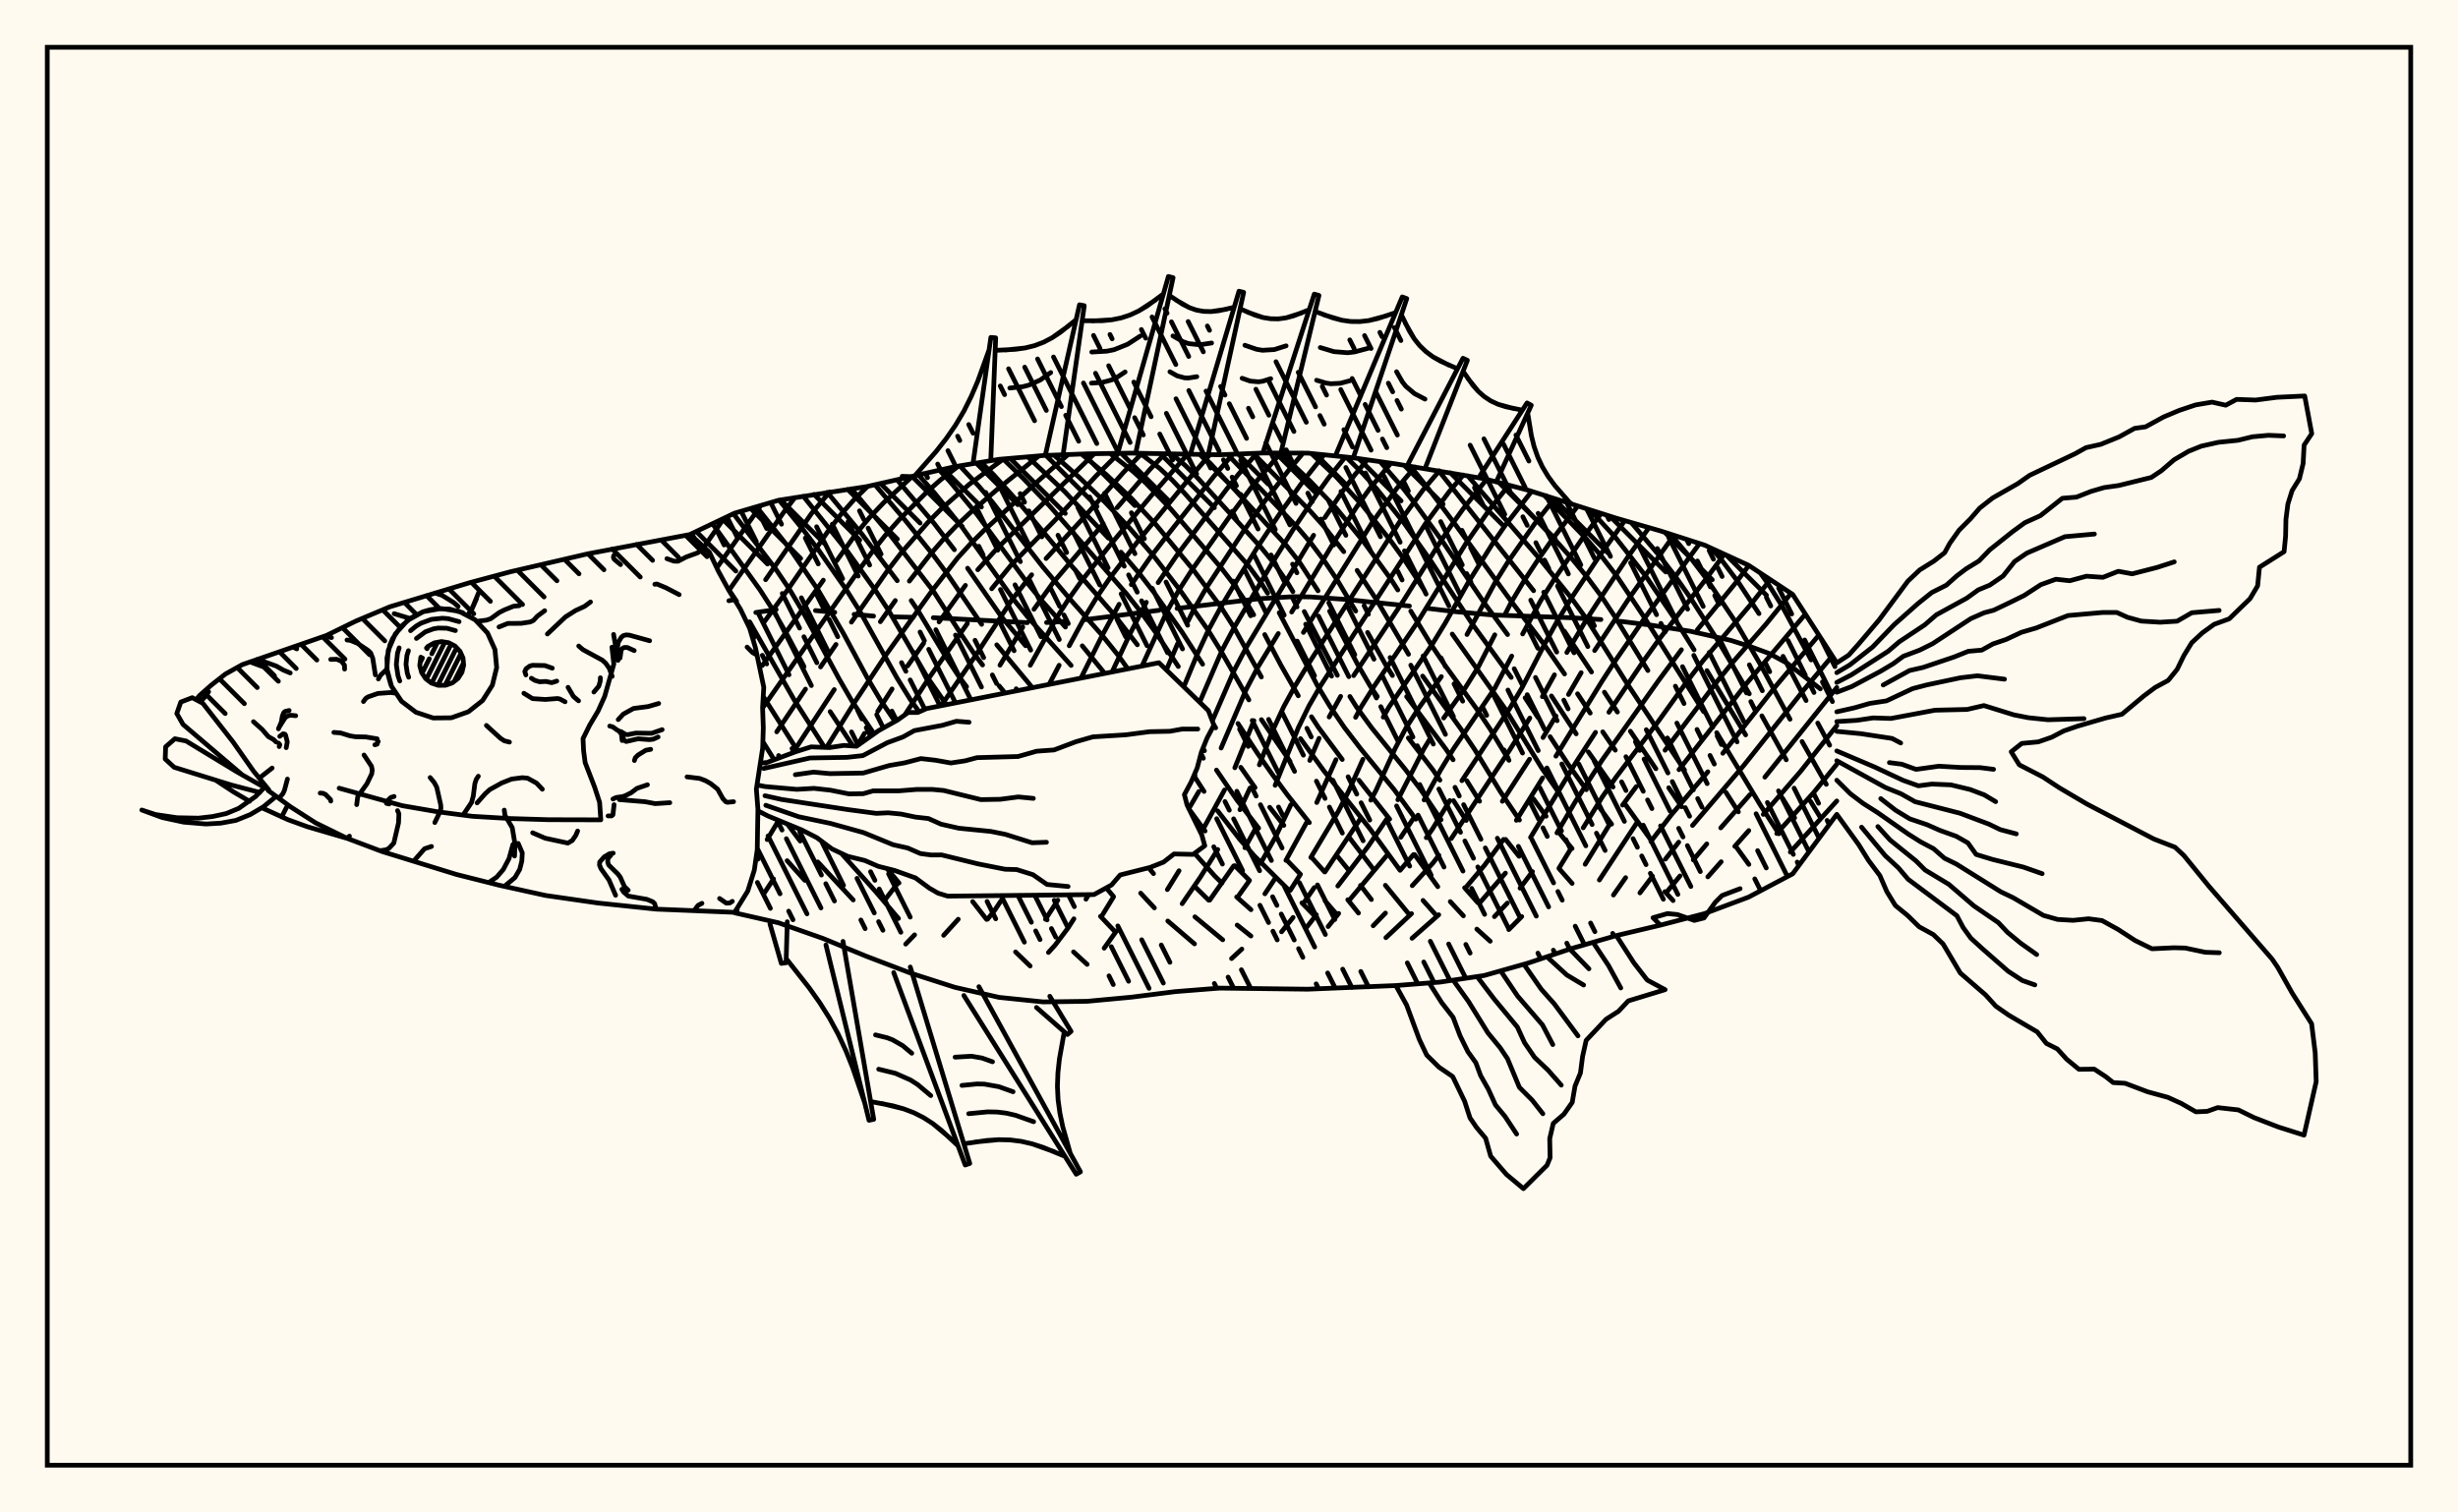 <svg xmlns="http://www.w3.org/2000/svg" width="520" height="320"><rect x="0" y="0" width="520" height="320" fill="floralwhite"/><rect x="10" y="10" width="500" height="300" stroke="black" stroke-width="1" fill="none"/><path stroke="black" stroke-width="1" fill="none" stroke-linecap="round" stroke-linejoin="round" d="
M 146.03 113.05 155.39 108.58 164.72 105.84 183.37 102.95 202.03 98.73 211.36 97.18 220.68 96.38 230.01 96.02 239.34 95.87 257.99 96.22 267.32 95.84 276.65 95.87 285.98 96.82 295.3 98.15 313.96 101.28 323.29 103.72 341.94 109.64 351.27 112.33 360.6 115.33 369.92 119.6 379.25 125.76 388.58 140.25 
M 388.58 172.3 379.25 184.88 369.92 189.81 360.6 193.3 351.27 195.74 341.94 197.95 332.61 200.64 323.29 203.76 313.96 206.4 304.63 207.79 295.3 208.52 276.65 209.29 257.99 209.06 248.67 209.8 239.34 210.98 230.01 211.85 220.68 211.98 211.36 211.02 202.03 208.9 192.7 205.91 183.37 202.36 174.05 198.53 164.72 195.25 155.41 193.13 
M 385.09 145.75 378.06 140.31 374.27 138.26 370.25 136.78 366.09 135.47 357.57 133.55 349.03 132.23 342.8 131.46 
M 338.68 131.08 332.37 130.7 315.66 130.11 307.84 129.41 302.05 128.72 
M 298.17 128.22 284.54 126.81 277.23 126.3 273.63 126.24 266.34 126.68 249.01 128.73 
M 245.22 129.12 229.55 131.11 
M 225.48 131.48 221.4 131.71 
M 217.35 131.74 197.44 130.69 
M 193.22 130.6 188.99 130.52 
M 184.81 130.35 180.69 129.98 
M 176.6 129.55 172.51 129.18 
M 164.2 128.97 159.89 129.59 
M 159.97 181.34 160.34 181.79 
M 166.52 182.1 170.26 186.26 
M 166.61 174.4 169.29 177.95 
M 172.99 182.36 180.5 190.41 
M 161.39 156.92 163.78 160.75 
M 177.99 180.55 185.32 188.72 190.08 194.33 
M 161.46 147.34 168.78 158.91 
M 187.66 183.77 190.19 186.82 
M 146.3 112.91 146.98 113.97 
M 153.77 124.14 155.83 127.22 
M 158.59 131.57 168.02 148.08 174.44 158.13 
M 150.73 110.8 160.79 124.82 163.59 129.17 166.24 133.79 170.1 141.04 
M 175.62 150.56 180.45 157.84 
M 205.77 190.75 208.71 194.52 
M 214.84 201.41 217.93 204.38 
M 155.17 108.69 164.15 120.46 167.05 124.74 169.75 129.25 177.46 143.54 180.2 148.27 184.9 155.25 
M 160.04 107.22 167.23 116.29 173.09 124.87 178.4 133.96 183.52 143.49 186.31 148.19 189.35 152.65 
M 227.11 201.4 229.99 204.04 
M 164.83 105.82 170.12 112.35 173.22 116.45 179.12 124.9 181.88 129.29 189.71 143.35 192.6 148.03 194.46 150.61 
M 169.94 104.98 179.25 116.62 185.18 124.88 188.01 129.21 196.11 143.19 200.22 149.09 
M 232.81 193.87 235.76 196.98 
M 175.01 104.16 182.26 112.9 189.81 122.86 
M 192.77 127.06 194.22 129.21 199.75 138.41 202.78 143.03 204.48 145.29 
M 234.03 187.86 235.57 189.68 
M 180.14 103.42 188.4 113.3 197.48 125.1 203.16 133.93 206.18 138.46 207.87 140.69 
M 211.37 145.11 212.63 146.64 
M 241.31 188.97 244.22 192.09 
M 247.05 194.86 252.7 199.7 
M 185.1 102.56 191.53 110.11 197.5 117.53 200.43 121.48 207.67 132.1 
M 210.87 136.43 218.41 145.5 
M 242.99 183.6 244.03 184.84 
M 252.79 193.98 258.67 198.84 
M 189.77 101.5 197.57 110.69 201.9 116.31 
M 204.7 120.22 211.84 130.46 216.96 136.62 
M 252.66 187.46 255.7 190.46 
M 261.73 195.72 264.64 198.04 
M 194.32 100.47 197.77 104.39 203.52 111.52 214.46 126.86 217.63 130.79 226.6 140.79 
M 252.71 180.54 256.96 185.31 258.52 186.85 
M 261.62 189.78 264.65 192.47 
M 198.73 99.47 200.94 101.86 206.68 108.82 217.35 123.35 220.34 127.04 225.4 132.67 
M 228.96 136.64 233.72 142.48 
M 251.49 171.12 254.94 175.83 
M 261.22 183.15 264.34 186.28 
M 203.05 98.56 207.03 102.82 209.92 106.21 220.56 119.88 226.39 126.79 233.12 134.37 236.59 138.7 238.6 141.52 
M 252.57 164.1 254.72 167.45 
M 257.6 171.56 262.24 177.54 265.36 181.08 272.75 188.41 
M 275.43 191.03 277.92 193.59 
M 207.57 97.81 210.25 100.49 216 106.87 226.59 119.6 235.64 129.98 240.61 136.42 
M 254.49 158.31 254.81 158.84 
M 257.35 162.93 261.64 169.22 266.27 175.22 
M 272.24 182 275.1 184.97 
M 280.31 190.58 282.64 193.28 
M 212.21 97.1 216.36 101.11 222.03 107.02 238.36 125.68 241.43 129.58 244.59 133.96 249.28 141.02 
M 256.78 153.32 257.18 154 
M 262.49 162.34 265.51 166.64 
M 268.61 170.8 271.61 174.63 
M 277.48 181.41 280.24 184.49 
M 285.13 190.37 287.39 193.18 
M 217.43 96.66 225.2 103.97 234.49 113.86 
M 237.14 116.82 241.24 121.61 244.06 125.26 250.08 133.76 254.42 140.53 
M 261.9 153.07 266.09 159.48 269.2 163.9 272.35 168.17 277 174.05 
M 282.83 181.03 285.43 184.24 
M 287.82 187.33 290.12 190.32 
M 222.98 96.29 228.29 100.97 233.73 106.2 238.96 111.72 244.18 117.78 249.69 124.94 255.56 133.31 258.24 137.65 264.2 148.08 
M 266.86 152.26 272.93 161.12 
M 285.56 177.35 290.73 184.14 
M 293.08 187.31 297.96 193.28 
M 228.79 96.07 234.04 100.42 239.42 105.51 244.63 111.1 252.59 120.75 258.36 128.52 261.03 132.72 266.85 143.24 
M 275.13 156.28 280.05 163.06 289.82 175.36 296.19 184.14 
M 301.05 190.51 303.7 193.51 
M 234.84 95.94 239.71 99.75 242.41 102.2 247.65 107.65 258.39 120.21 261.28 123.97 264 128 265.22 130.08 
M 267.56 134.26 270.94 140.67 274.66 147.21 
M 277.45 151.65 278.92 153.9 283.96 160.69 
M 287.48 165.06 293.99 173.31 
M 299.26 180.81 304.17 187.6 
M 306.81 190.76 309.59 193.77 
M 312.43 196.58 315.26 199.14 
M 241.21 95.92 245.34 99.1 248 101.59 250.55 104.3 264.1 119.68 266.9 123.48 268.17 125.51 
M 270.62 129.64 278.69 145.03 281.37 149.47 284.43 153.95 287.87 158.43 294.98 167.12 299.52 173.32 
M 309.84 187.83 312.63 190.98 
M 247.89 96.07 250.81 98.53 253.33 101.08 266.74 115.78 269.58 119.25 272.27 123.11 273.52 125.17 
M 275.93 129.4 282.92 142.88 
M 285.57 147.36 286.96 149.57 290.16 153.96 297.28 162.77 300.61 167.14 304.86 173.45 
M 254.02 96.16 256.05 98.04 272.13 115.4 274.91 118.95 278.83 125 
M 281.29 129.31 287.28 140.7 289.91 145.21 291.37 147.37 
M 297.94 156.14 303.11 162.85 304.62 165.06 
M 307.5 169.4 310.19 173.59 
M 259.71 96.15 274.63 111.76 277.46 115.07 280.23 118.76 282.94 122.79 286.81 129.29 
M 289.32 133.81 293.16 140.68 294.58 142.93 
M 297.58 147.38 305.89 158.51 307.41 160.75 
M 310.31 165.19 313.01 169.52 
M 318.52 177.6 321.36 181.17 
M 265.15 95.93 277.19 108.15 280.03 111.3 284.28 116.72 
M 287.1 120.68 291.27 127 297.98 138.43 
M 300.96 143.04 309.02 154.18 312.02 158.65 317.37 167.44 321.45 173.5 
M 329.8 183.74 332.59 186.91 
M 270.96 95.85 277.13 101.76 282.68 107.52 288.45 114.58 294.32 122.64 295.71 124.82 
M 298.45 129.29 302.68 136.27 305.83 140.95 312.32 149.89 315.26 154.28 319.23 160.87 
M 324.42 169.03 327.09 172.7 
M 329.81 176.15 332.57 179.53 
M 277.43 95.95 282.68 100.89 288.32 107.04 294.23 114.45 297.15 118.5 301.37 124.97 
M 307.23 134.15 318.39 149.92 326.16 162.5 330.02 168.07 
M 284.79 96.7 288.35 100.24 291.2 103.38 296.99 110.6 302.7 118.69 311.46 132.01 319.7 143.33 
M 322.65 147.63 325.36 151.8 
M 327.93 155.87 331.72 161.67 335.6 167.08 
M 338.25 170.68 340.94 174.37 
M 352.22 188.65 353.95 190.54 
M 291.97 97.67 296.91 103.4 299.72 107.03 305.36 114.82 313.99 127.55 318.93 134.26 
M 328.21 147.25 333.45 155.27 
M 336.02 159.08 341.25 166.51 
M 343.92 170.31 349.46 178 
M 298.4 98.64 302.46 103.75 308.02 111.17 319.85 127.42 326.51 136.15 330.99 142.6 
M 333.74 146.79 336.42 150.87 
M 339.07 154.84 341.72 158.72 
M 304.36 99.59 324.44 124.98 
M 330.93 133.52 336.69 142.18 
M 339.42 146.45 342.17 150.65 
M 344.91 154.71 350.31 162.65 
M 353.03 166.67 355.76 170.69 
M 310.51 100.67 325.94 118.5 332.51 126.63 335.62 130.92 343.93 144.18 356.37 162.95 
M 367.22 179.09 369.98 182.89 
M 317.74 102.27 329.1 114.34 332.45 118.08 335.74 122.08 338.88 126.3 341.77 130.69 348.62 141.87 
M 365.13 167.65 367.76 171.77 
M 326.68 104.8 335.58 113.99 338.88 117.79 342.03 121.88 347.9 130.69 360.42 150.58 
M 363.18 155.02 372.42 170.35 376.32 176.4 
M 336.41 107.89 341.87 113.85 348.22 121.96 354.23 130.84 358.39 137.49 
M 361.11 141.89 369.3 155.49 
M 377.1 168.88 379.66 173.03 
M 345.1 110.55 351.36 117.95 354.64 122.25 357.76 126.7 363.43 135.55 370.07 146.79 
M 372.73 151.46 377.89 160.76 
M 383.03 169.56 385.05 172.86 
M 353.39 113.01 357.86 118.31 361.19 122.69 367.14 131.55 372.35 140.47 378.69 152.18 
M 381.23 156.89 386.36 165.95 
M 362.17 116.05 364.42 118.76 367.74 123.17 372.12 129.83 
M 377.21 138.87 382.08 148.22 
M 384.55 152.98 387.07 157.67 
M 372.41 121.24 374.15 123.67 376.98 128.18 383.15 139.63 
M 385.54 144.28 387.66 148.44 
M 153.18 109.63 148.91 115.76 
M 160.96 106.95 151.64 120.15 
M 168.17 105.27 165.75 108.45 154.2 124.92 
M 175.53 104.08 171.7 108.61 161.97 122.65 
M 183.57 102.9 180.67 105.72 177.81 108.95 175.07 112.54 166.67 124.73 161.75 131.48 
M 193.05 100.76 186.95 106.35 184.01 109.43 181.17 112.84 177.02 118.62 
M 174.18 122.75 161.26 140.82 
M 202.78 98.6 198.92 101.57 196 104.18 190.2 109.99 187.32 113.23 184.48 116.8 181.65 120.71 161.33 149.79 
M 212.3 97.1 205.01 102.5 199.13 107.67 196.28 110.55 190.57 117.07 187.71 120.8 180.12 131.63 
M 176.86 136.35 173.59 141.11 
M 170.41 145.8 164.32 154.84 
M 219.78 96.46 211.12 103.41 205.15 108.58 202.24 111.33 199.44 114.26 196.67 117.46 192.38 122.95 
M 189.4 127.06 186.24 131.54 
M 176.49 145.9 167.72 159.28 
M 225.96 96.18 220.18 101.26 208.15 112.24 205.27 115.1 202.53 118.12 197.11 125.08 187.41 138.59 181 148.27 174.85 158.14 
M 164.72 173.6 162.29 177.63 
M 231.5 96 211.03 115.94 206.85 120.54 
M 204.24 123.85 198.66 131.58 
M 195.39 136.1 192 140.9 
M 188.72 145.76 185.69 150.51 
M 182.88 155.17 181.32 157.82 
M 163.65 185.96 161.7 188.93 
M 236.64 95.92 231.92 100.65 223.2 110.06 213.84 119.63 209.8 124.57 
M 204.65 131.92 196.72 143.17 191.41 151.26 
M 241.58 95.92 237.61 100.01 229.1 109.71 221.3 118.17 
M 218.25 121.6 214.11 126.84 206.54 138.47 199.11 149.31 
M 246.42 96.03 243.26 99.33 236.33 107.41 
M 233.41 110.82 222.76 123.31 218.74 128.91 
M 216.37 132.69 211.55 140.74 
M 251.21 96.12 243.42 105.04 234.76 115.43 228.81 122.9 226.02 126.82 223.5 130.76 217.96 140.75 
M 189.99 186.8 187.03 190.61 
M 255.95 96.19 251.59 101.24 240.55 114.75 234.82 122.27 232.07 126.3 229.54 130.45 226.2 136.63 
M 224.07 140.75 221.93 144.81 
M 260.82 96.1 256.79 100.79 246.2 114.21 243.41 117.84 239.33 123.69 
M 236.76 127.85 233.22 134.36 228.67 143.48 
M 193.49 197.79 191.6 199.75 
M 265.9 95.9 261.95 100.4 259.47 103.54 249.03 117.39 245.01 123.27 
M 242.51 127.43 239.05 134.12 235.26 142.18 
M 202.72 194.49 199.63 197.89 
M 270.89 95.85 264.7 103.16 259.85 109.69 252.01 120.8 249.34 124.97 246.88 129.35 241.59 140.93 
M 211.76 190.59 210.39 192.65 208.91 194.49 
M 275.66 95.87 272.66 99.45 267.6 105.99 262.87 112.68 255.12 124.52 252.52 129.02 251.35 131.39 
M 249.12 136.21 246.76 141.74 
M 280.1 96.23 275.52 102.01 270.62 108.86 265.98 115.84 260.93 124 258.23 128.53 255.65 133.3 253.35 138.27 250.44 145.3 
M 223.79 190.45 221.18 194.5 
M 284.61 96.68 281.04 101.13 278.47 104.71 273.68 111.85 269.04 119.29 261.12 132.71 258.52 137.61 253.79 148.57 
M 230.31 189.29 229.74 190.25 
M 227.19 194.4 225.9 196.41 223.21 199.97 221.8 201.52 
M 289.26 97.29 286.67 100.39 284.02 103.95 280.28 109.51 
M 277.9 113.25 263.7 136.9 261.1 141.83 256.47 152.51 
M 235.58 189.74 233.04 193.88 
M 294.25 98 289.72 103.45 287.09 107.13 282.11 114.83 273.26 129.49 
M 270.43 134.04 266.15 141.08 263.61 145.93 258.33 158.27 
M 253.61 167.48 251.49 171.11 
M 236.21 196.94 233.59 200.61 
M 299.35 98.79 295.48 103.35 290.23 110.65 275.74 133.81 
M 265.27 152.48 261.23 162.44 
M 259.05 167.14 254.27 175.89 
M 249.43 184.23 246.96 188.22 
M 304.5 99.62 301.06 103.64 295.99 110.58 276.76 140.53 274.05 145.01 271.58 149.52 269.37 154.29 266.42 161.82 
M 264.45 166.72 262.31 171.32 
M 257.62 179.73 253.93 185.6 250.09 191.2 
M 309.56 100.5 306.56 104.06 301.56 110.8 279.4 145.04 276.89 149.4 274.67 153.96 269.76 166.16 
M 265.63 175.28 263.36 179.36 
M 260.99 183.2 255.92 190.45 
M 314.49 101.42 309.55 107.64 307.05 111.12 304.6 114.79 296.97 126.99 286.37 142.94 
M 283.62 147.33 281.19 151.7 
M 279.06 156.21 277.08 160.89 
M 273.08 170.28 269.95 176.87 266.67 182.69 
M 264.33 186.3 261.84 189.78 
M 319.2 102.65 315.21 107.68 310.1 115.01 299.91 131.58 290.7 145.2 287.95 149.57 286.78 151.77 
M 282.63 160.73 278.57 169.79 
M 276.37 174.11 272.04 182.03 
M 269.89 185.66 267.59 189.11 
M 324.02 103.96 318.43 111.16 315.77 115.01 310.66 123.15 305.75 131.82 303.02 136.29 293.88 149.53 292.63 151.73 
M 288.33 160.65 285.35 167.32 283.15 171.63 277.31 181.42 
M 275.12 184.97 272.96 188.38 
M 262.72 200.8 260.54 202.81 
M 328.88 105.49 324.64 110.85 319.03 118.87 316.35 123.15 310.35 134.25 
M 304.92 143.15 300.29 149.6 297.49 153.92 295.16 158.34 291.12 167.17 290 169.29 
M 287.66 173.44 280.29 184.49 
M 278.04 187.79 275.84 190.98 
M 273.56 194.11 271.12 197.15 
M 333.79 107.05 328.2 114.39 325.3 118.54 322.41 122.91 319.71 127.43 318.53 129.72 
M 316.23 134.31 312.74 141.12 309.99 145.52 305.42 151.91 
M 302.58 156.22 301.25 158.4 295.72 169.21 
M 293.36 173.31 289.44 179.07 283.02 187.46 
M 278.49 193.54 276.23 196.45 
M 338.75 108.63 334.69 114.03 328.84 122.5 325.94 127.08 322.12 134.13 
M 319.81 138.81 316.23 145.6 307.42 158.55 304.78 162.89 301.28 169.25 
M 298.91 173.31 296.34 177.15 
M 293.58 180.76 285.54 190.35 
M 283.2 193.26 280.97 196.04 
M 343.72 110.16 338.25 117.81 332.37 126.64 329.48 131.34 326.84 136.13 322 145.49 319.37 149.91 309.27 165.17 
M 306.71 169.38 303.04 175.4 301.74 177.24 
M 299.04 180.8 296.19 184.14 
M 348.86 111.63 344.44 117.75 338.74 126.3 335.73 130.92 331.47 138.05 
M 328.85 142.78 326.3 147.4 
M 323.64 151.92 319.38 158.68 307.03 177.41 
M 304.41 180.96 303.07 182.68 298.77 187.39 
M 293.1 193.18 290.5 195.87 
M 354.12 113.24 344.88 126.22 337.35 137.64 
M 334.5 142.32 331.82 146.94 
M 329.17 151.49 326.43 156.05 
M 323.59 160.63 317.83 169.54 
M 298.61 193.3 293.19 198.39 
M 359.55 114.99 348 130.69 341.76 139.74 338.81 144.29 329.16 159.99 
M 326.35 164.59 320.79 173.56 
M 318.08 177.6 314.08 183.04 310.04 187.83 
M 304.37 193.54 298.72 198.52 
M 364.79 117.25 360.79 122.66 351.04 135.19 347.82 139.67 340.37 150.69 
M 337.54 154.95 333.32 161.43 323.79 177.18 
M 318.48 184.73 313.07 190.99 
M 369.97 119.63 367.34 123.14 359.09 133.23 
M 355.71 137.47 350.82 144.06 338.95 160.8 333.36 169.46 329.38 176.22 
M 324.2 184.41 321.57 187.91 
M 318.89 191.06 316.15 193.94 
M 374.51 122.63 370.62 127.59 360.34 139.71 357.03 144 350.81 152.64 341.8 164.54 338.97 168.62 334.93 175.15 
M 332.35 179.53 329.8 183.7 
M 321.93 193.92 319.19 196.68 
M 378.9 125.53 373.59 132.07 366.67 140 363.3 144.13 352.25 158.73 
M 346.16 166.43 343.26 170.34 
M 340.52 174.42 335.35 182.86 
M 381.94 129.93 369.55 144.54 355.2 162.85 
M 346.22 174.18 338.35 186.19 
M 384.79 134.37 375.67 145.18 364.47 159.38 
M 361.3 163.29 353.54 172.44 349.25 178.03 
M 343.91 185.69 341.33 189.37 
M 387.63 138.78 381.63 145.94 368.94 161.9 358.06 174.65 
M 355.14 178.18 352.33 181.77 
M 349.6 185.38 346.93 188.92 
M 388.58 145.46 373.36 164.43 
M 370.2 168.14 364.03 175.16 
M 361.08 178.55 358.22 181.94 
M 355.42 185.32 352.67 188.65 
M 388.58 153.53 380.88 163.25 373.03 172.31 
M 369.96 175.73 367 179.07 
M 364.12 182.33 361.3 185.52 
M 388.58 161.69 383.69 167.68 375.88 176.35 
M 388.58 169.47 378.75 180.28 
M 190.86 100.78 192.7 100.84 
M 205.91 97.61 209.62 71.39 210.64 71.48 209.6 97.47 
M 221.22 95.96 228.37 64.49 229.38 64.68 224.9 96.22 
M 236.59 95.44 247.18 58.5 248.17 58.75 240.26 95.9 
M 251.95 95.7 262.11 61.61 263.1 61.86 255.61 96.18 
M 267.31 95.34 278.04 62.23 279.03 62.51 270.97 95.85 
M 282.69 96.01 296.65 62.82 297.61 63.18 286.29 96.87 
M 297.94 98.07 309.5 75.8 310.43 76.23 301.47 99.13 
M 313.12 100.6 323.05 85.25 323.95 85.74 316.54 101.96 
M 331.05 105.7 332.62 106.68 
M 193.53 100.65 198.01 95.56 200.17 92.81 202.15 89.95 203.92 86.97 205.47 83.86 206.85 80.65 209.25 74.01 
M 210.54 74.13 214.81 73.91 216.87 73.62 218.86 73.13 220.76 72.41 222.58 71.46 224.32 70.31 227.66 67.64 
M 228.93 67.87 233.16 67.86 235.21 67.66 237.2 67.26 239.11 66.63 240.94 65.77 242.71 64.71 246.12 62.19 
M 247.37 62.51 250.18 64.36 251.62 65.09 253.11 65.61 254.63 65.88 256.2 65.92 257.81 65.75 261.09 65.02 
M 262.34 65.34 265.57 66.7 267.19 67.18 268.81 67.44 270.44 67.47 272.07 67.25 273.7 66.81 276.97 65.54 
M 278.21 65.89 281.98 67.26 283.87 67.75 285.76 68.02 287.65 68.04 289.55 67.83 291.45 67.4 295.26 66.14 
M 296.46 66.59 298.19 70.08 299.19 71.68 300.35 73.13 301.67 74.4 303.15 75.5 304.79 76.44 308.35 78.03 
M 309.52 78.56 311.58 81.49 312.73 82.79 313.99 83.9 315.38 84.82 316.91 85.53 318.55 86.06 322.06 86.78 
M 323.19 87.4 323.97 92.17 324.54 94.47 325.31 96.67 326.3 98.78 327.5 100.78 328.9 102.69 332.07 106.33 
M 212.69 74.06 216.87 73.62 218.86 73.13 220.76 72.41 222.58 71.46 226 69.01 
M 213.63 82.1 216.35 81.82 217.64 81.49 220.06 80.41 222.29 78.82 
M 231.06 67.91 235.21 67.66 237.2 67.26 239.11 66.63 240.94 65.77 244.43 63.49 
M 230.97 74.48 234.16 74.3 235.68 73.99 238.55 72.84 241.23 71.1 
M 230.89 81.06 233.11 80.93 235.19 80.38 236.17 79.92 238.02 78.7 
M 248.77 63.47 251.62 65.09 253.11 65.61 254.63 65.88 256.2 65.92 259.44 65.43 
M 248.14 71.07 250.32 72.31 251.46 72.7 253.83 72.95 256.32 72.57 
M 247.5 78.66 249.02 79.52 250.63 79.95 251.46 79.97 253.19 79.7 
M 263.96 66.06 267.19 67.18 268.81 67.44 270.44 67.47 272.07 67.25 275.33 66.22 
M 263.36 73.05 265.84 73.9 267.08 74.11 269.58 73.96 272.08 73.17 
M 262.77 80.03 264.49 80.63 266.22 80.78 267.09 80.67 268.83 80.12 
M 280.09 66.62 283.87 67.75 285.76 68.02 287.65 68.04 289.55 67.83 293.35 66.81 
M 279.31 73.53 282.2 74.4 285.11 74.63 286.56 74.46 289.48 73.68 
M 278.53 80.45 280.54 81.05 281.55 81.19 283.57 81.09 285.6 80.55 
M 297.3 68.37 299.19 71.68 300.35 73.13 301.67 74.4 303.15 75.5 306.54 77.27 
M 295.45 78.65 296.68 80.81 297.43 81.75 299.26 83.29 301.46 84.44 
M 310.53 80.06 312.73 82.79 313.99 83.9 315.38 84.82 316.91 85.53 320.28 86.46 
M 160.89 161.34 161.95 161.44 168.28 159.07 171.58 158.02 175.48 158.17 178.53 157.71 181.21 157.89 185.9 154.57 189.9 152.34 192.13 150.74 194.14 150.75 196.03 149.92 245.18 140.22 255.63 150.34 256.81 153.42 255.36 156.16 254.15 159.15 253.28 162.46 252.02 165.4 250.56 168.12 251.12 170.3 254.25 176.68 254.88 178.94 252.41 180.77 248.37 180.68 246.14 182.41 243.3 183.53 236.98 185.12 235.15 187.24 231.44 189.27 200.48 189.6 198.45 188.97 196.61 187.91 193.66 185.74 189.23 184.16 185.79 183.29 182.95 182.06 179.3 181.17 176 179.61 172.82 177.24 169.62 175.6 162.47 172.64 160.33 171.54 
M 161.57 162.59 171.36 160.37 179.16 160.24 182.54 159.87 187.71 157.14 191.04 155.92 193.43 154.58 199.36 153.46 202.33 152.6 205.01 152.81 
M 168.26 163.91 172.13 163.36 175.59 163.68 182.62 163.56 188.14 161.96 191.38 161.4 194.82 160.5 197.91 160.85 201.16 161.43 204.19 160.97 206.7 160.3 215.36 160.06 219.3 158.94 222.99 158.67 227.62 156.93 231.21 155.9 238.19 155.47 243.19 154.81 247.52 154.72 250.04 154.26 253.4 154.25 
M 160.15 166.08 161.89 166.42 168.56 167.01 172.2 166.8 175.65 167.18 179.6 167.97 182.62 167.93 184.71 167.33 190.1 167.33 193.87 167.03 197.22 167.02 199.65 167.25 207.51 169.18 211.63 169.11 215.43 168.61 218.61 168.92 
M 161.83 168.36 165.38 169.15 179.3 171.28 185.39 172.09 187.89 171.97 190.66 172.24 193.69 172.88 196.41 173.18 199.06 174.37 202.83 175.23 209.62 175.91 212.7 176.53 218.34 178.31 221.38 178.2 
M 162.01 170.38 168.99 172.81 175.64 174.2 182.66 176.15 188.93 178.72 192.03 179.42 194.73 180.6 197.04 180.9 199.19 180.88 206.96 182.79 212.62 183.91 215.08 183.98 218.52 185.06 221.5 187.13 225.96 187.56 
M 222.09 210.79 226.59 218.22 225.81 218.88 219.27 213.16 
M 207.09 208.76 228.57 247.93 227.68 248.44 203.91 210.62 
M 192.57 204.6 205.16 246.16 204.19 246.49 189.07 205.78 
M 178.34 199.18 184.84 236.82 183.84 237.03 174.73 199.93 
M 166.55 195.02 166.3 203.7 165.29 203.83 162.89 195.48 
M 225.15 218.31 224.12 224.08 223.81 226.96 223.7 229.83 223.84 232.68 224.23 235.53 224.82 238.36 226.42 244.01 
M 225.31 244.66 220.71 242.77 218.39 242.02 216.04 241.48 213.66 241.18 211.26 241.13 208.82 241.29 203.9 242 
M 202.68 242.42 199.17 239.16 197.32 237.71 195.37 236.46 193.32 235.42 191.15 234.6 188.89 233.96 184.19 233.06 
M 182.93 233.32 180.39 225.92 178.95 222.31 177.32 218.81 175.48 215.42 173.42 212.15 171.17 208.98 166.33 202.83 
M 223.01 243.67 218.39 242.02 216.04 241.48 213.66 241.18 211.26 241.13 206.37 241.61 
M 218.67 237.33 214.85 235.97 212.91 235.52 210.95 235.28 208.96 235.24 204.93 235.63 
M 214.32 230.99 211.31 229.92 208.24 229.37 206.67 229.34 203.5 229.65 
M 209.97 224.65 207.77 223.86 205.52 223.47 202.06 223.67 
M 200.94 240.75 197.32 237.71 195.37 236.46 193.32 235.42 191.15 234.6 186.56 233.47 
M 196.91 231.8 194.14 229.47 192.64 228.51 189.41 227.08 185.89 226.22 
M 192.89 222.84 190.95 221.22 188.82 220 187.67 219.56 185.22 218.96 
M 341.94 197.95 345.63 203.68 348.48 207.36 352.26 209.39 344.48 211.76 342.38 213.98 339.76 215.66 335.56 220.12 334.8 223.52 334.35 227.01 333.2 229.81 332.61 233.24 330.86 235.73 328.6 237.68 327.85 240.9 327.93 244.95 327.28 246.54 322.29 251.49 318.71 248.5 315.36 244.62 314.29 240.83 312.35 238.52 310.98 236.51 309.85 233.01 307.33 227.78 304.41 225.78 301.83 223.23 300.27 219.94 297.58 212.66 295.3 208.52 
M 337.02 199.37 340.29 204.29 342.88 209.03 
M 332.11 200.81 336.15 204.98 
M 327.26 202.43 331.46 206.28 335.02 208.41 
M 322.39 204.02 326.04 209.27 328.83 212.41 333.83 219.17 
M 317.47 205.41 321.04 210.72 326.33 216.86 328.5 221.01 
M 312.49 206.62 316.04 211.3 321.01 217.31 322.52 220.61 324.63 223.69 327.52 226.45 330.29 229.59 
M 307.43 207.37 310.68 211.91 314.77 218.52 317.37 221.69 318.92 224 321.43 230.05 324.13 232.75 326.4 235.64 
M 302.35 207.97 305 212.14 307.41 215.24 308.89 219.16 310.55 222.53 312.22 224.85 313.23 227.56 314.88 230.49 316.38 233.79 318.37 236.18 320.85 239.94 
M 388.58 140.25 391.11 138.6 393.16 136.31 397.5 131.2 403.62 122.95 406.12 120.59 409.13 118.71 411.4 116.94 412.49 114.94 414.45 112.18 416.86 109.76 418.83 107.49 421.57 105.35 426.85 102.34 429.39 100.56 439 96 441.31 94.71 444.43 94.01 448.3 92.44 451.59 90.63 453.9 90.31 457.72 88.22 461.03 86.83 464.49 85.67 467.97 85.08 470.86 85.73 473.17 84.5 477.19 84.64 481.68 84.06 487.57 83.78 489.06 91.75 487.44 94.18 487.24 98.04 486.45 101.3 484.9 103.8 484.01 106.65 483.6 109.87 483.53 113.41 483.21 116.72 478 120.01 477.61 123.95 476.01 126.66 471.6 130.93 468.42 132.09 465.9 133.91 463.66 136 462.01 138.7 460.59 141.61 458.69 143.96 455.94 145.45 453.52 147.26 448.9 151.12 445.45 151.91 439.45 153.66 436.59 154.65 434.07 155.97 431.22 156.96 427.71 157.29 425.48 159.06 427.19 161.82 432.15 164.37 435.68 166.69 441.54 170.14 455.65 177.51 460.13 179.25 461.99 180.98 467.29 187.49 480.69 202.94 481.87 204.68 484.92 210.11 489.03 216.6 489.79 222.74 490 228.84 487.43 240.17 482 238.45 476.86 236.46 473.54 234.83 469.17 234.34 466.95 235.13 464.55 235.24 461.48 233.47 458.62 232.17 454.34 231 449.59 229.2 447.06 229.05 445.46 227.78 443.04 226.2 439.81 226.24 437.22 224.11 435.24 221.93 432.93 220.77 430.98 218.32 424.99 214.81 422.23 212.89 420.06 210.5 414.71 205.87 411.06 199.71 409 197.73 406 196.08 403.57 193.7 400.97 191.58 399.17 188.65 397.69 185.24 395.32 182.09 393.21 178.7 388.58 172.3 
M 388.58 142.32 391.36 140.66 396.14 136.91 400.71 132.17 405.79 127.67 408.67 125.37 411.76 123.81 413.96 121.85 415.94 120.35 418.67 118.68 420.94 116.33 425.75 112.5 428.35 110.6 431.64 109.11 436.31 105.42 439.28 105.18 442.36 103.97 445.12 103.16 448.22 102.72 455.11 101.02 457.25 99.59 459.95 97.27 463 95.48 465.71 94.39 469.33 93.58 473.44 93.16 476.51 92.41 479.89 92.1 483.11 92.23 
M 388.58 144.39 391.65 142.79 399.45 137.79 401.8 135.78 407.2 132.2 409.63 130.09 416.09 126.55 418.52 124.8 420.94 123.8 423.77 121.86 426.19 118.81 428.78 117.03 436.85 113.55 443.08 112.99 
M 388.58 146.46 391.77 145.25 397.85 142.02 400.53 140.42 402.66 138.85 406.14 137.54 408.84 136.2 416.93 130.89 419.77 129.64 421.77 129.11 425.4 127.38 428.22 125.99 431.75 123.7 434.93 122.55 437.87 122.87 441.4 121.91 444.88 122.15 448.14 120.87 451.07 121.41 456.36 120.05 459.97 118.88 
M 398.4 144.93 403.97 141.87 406.85 141.21 413.43 138.99 416.39 137.8 419.26 137.55 421.61 136.24 424.41 135.29 427.64 133.78 430.73 132.88 437.51 130.23 444.78 129.59 447.81 129.58 450.09 130.61 453 131.41 456.98 131.65 460.58 131.43 463.69 129.64 469.47 129.15 
M 388.58 150.6 392.3 149.76 395.58 148.82 399.09 148.29 404.61 145.7 407.58 144.92 414.75 143.4 418.33 142.98 424.06 143.7 
M 388.58 152.67 392.78 152.41 396.28 151.89 400.03 152.01 409.36 150.26 416.16 150.1 419.7 149.28 426.02 151.24 429.09 151.85 433.26 152.28 440.88 152.05 
M 388.58 154.74 393.67 155.23 400.28 156.24 402.1 157.2 
M 399.71 161.35 402.33 161.69 405.35 162.78 410.18 162.11 414.82 162.38 418.89 162.41 421.74 162.77 
M 388.58 158.88 396.62 162.3 402.6 165.1 405.84 166.26 408.7 165.89 412.72 166.06 416.79 167.04 419.77 168.17 422.19 169.61 
M 388.58 160.95 398.87 166.62 402.2 167.96 405.13 169.62 414.64 172.06 420.77 174.37 423.17 175.53 426.56 176.43 
M 397.88 168.97 401 171.41 404.02 173.25 407.66 174.48 410.39 175.69 413.84 176.93 416.31 178.33 418.06 180.78 421.5 181.83 428.07 183.46 432.03 184.85 
M 388.58 165.08 391.43 167.92 394.15 169.98 397.24 171.94 403.69 176.46 406.32 178.12 409.05 179.56 411.36 181.58 413.87 182.81 423.29 188.69 425.85 189.91 432.3 193.68 435.29 194.53 438.59 194.72 441.84 194.39 444.7 194.77 448.13 196.67 451.71 199 455.26 200.74 459.9 200.52 462.29 200.58 466.54 201.48 469.5 201.58 
M 397.27 174.88 399.86 177.73 405.36 182.17 407.26 184.07 412.29 187.11 417.58 191.66 422.76 195.2 424.71 197.27 427.5 199.57 430.87 201.96 
M 393.82 175.01 398.81 181.02 401.63 183.63 403.67 186.03 413.99 193.75 415.32 196.26 416.93 198.48 419.41 200.75 424.82 205.48 427.83 207.45 430.48 208.38 
M 368.13 188.02 364.31 189.47 362.87 190.91 360.49 194.22 358.44 194.74 354.87 193.5 352.78 193.29 349.7 194.17 351.27 195.74 
M 41.49 148.04 42.23 147.14 44.72 144.94 47.69 142.61 51.26 140.62 69.06 134.45 75.3 131.4 82.51 128.37 99.37 123.28 107.96 120.98 124.33 117.18 146.03 113.08 150.07 116.83 151.99 120.88 154.19 124.9 156.64 128.89 158.59 132.93 159.82 137.06 161.58 145.4 161.33 149.71 161.48 153.96 161.35 158.25 160.01 166.95 160.34 171.19 160.2 179.75 159.58 184.09 158.19 188.53 155.41 193.03 138.78 192.35 126.52 191.06 115.42 189.46 105.67 187.31 96.58 185.02 80.82 180.16 73.48 177.39 66.82 174.13 61.48 170.71 56.73 167.25 
M 129.46 136.93 129.86 140.48 127.93 147.32 126.53 150.43 124.75 153.42 123.34 156.28 123.46 158.84 123.79 161.35 125.79 166.52 126.85 169.77 127.1 173.46 116.03 173.43 107.84 173.18 99.93 172.71 92.5 171.74 85.12 170.47 71.75 166.76 
M 51.34 164.02 38.72 153.27 37.4 150.96 38.25 148.54 40.67 147.61 42.91 148.8 49.3 156.98 53.62 163.13 56.86 167.1 
M 54.98 167.67 48.95 166.09 36.85 162.34 34.95 160.59 35.04 158.01 37 156.3 39.37 156.78 50.11 163.3 55.95 166.6 
M 56.48 166.87 56.7 166.99 
M 82.82 145.19 81.84 141.48 82.12 137.65 83.63 134.12 86.2 131.28 89.55 129.42 93.33 128.75 97.12 129.34 100.51 131.13 103.14 133.93 104.71 137.43 105.07 141.25 104.16 144.97 102.1 148.21 99.09 150.59 95.48 151.87 91.64 151.91 88 150.7 84.95 148.38 82.82 145.19 
M 82.68 144.86 81.91 142.08 81.86 139.2 82.51 136.39 83.09 135.07 84.71 132.69 86.87 130.78 89.43 129.46 90.82 129.05 92.24 128.81 95.12 128.87 97.9 129.63 
M 84.57 144.08 84.19 142.95 83.84 140.6 84.09 138.23 84.44 137.07 
M 86.85 133.44 88.03 132.47 89.05 131.86 91.28 131.04 93.64 130.8 94.83 130.9 97.12 131.53 
M 86.46 143.29 86.16 142.41 85.89 140.56 86.08 138.7 86.41 137.67 
M 88.1 135.08 89.99 133.68 91.74 133.04 92.67 132.88 94.53 132.92 96.34 133.42 
M 89.2 142.31 88.8 140.83 89.03 139.04 
M 90.22 137.11 90.55 136.75 91.89 136.01 93.4 135.74 94.91 135.98 96.27 136.69 97.32 137.81 97.95 139.21 98.09 140.74 97.73 142.23 96.91 143.52 95.7 144.48 94.26 144.99 92.72 145 91.27 144.52 90.05 143.59 89.2 142.31 
M 90.62 136.71 90.35 137.25 
M 89.37 139.22 88.85 140.26 
M 92.57 135.89 91.35 138.32 
M 90.82 139.38 89.29 142.45 
M 94.12 135.85 92.35 139.39 
M 92.29 139.52 90.2 143.7 
M 95.45 136.26 91.32 144.54 
M 96.6 137.04 92.63 144.97 
M 97.52 138.26 94.16 144.99 
M 98.05 140.28 96.11 144.15 
M 43.07 146.4 47.64 150.97 
M 46.42 143.61 51.7 148.88 
M 50.18 141.23 54.42 145.47 
M 54.54 139.45 58.07 142.98 
M 59.14 137.91 62.67 141.44 
M 63.74 136.36 67.03 139.65 
M 68.26 134.74 72.98 139.45 
M 72.45 132.79 78.18 138.52 
M 76.64 130.83 81.4 135.59 
M 80.96 129.02 84.35 132.41 
M 85.53 127.44 88.24 130.15 
M 90.23 126 93.03 128.8 
M 94.96 124.59 100.23 129.86 
M 99.7 123.19 103.75 127.23 
M 104.55 121.89 110.55 127.9 
M 109.44 120.64 115.1 126.3 
M 114.43 119.5 117.82 122.88 
M 119.42 118.33 122.49 121.41 
M 124.39 117.17 127.77 120.55 
M 129.5 116.14 135.45 122.09 
M 134.67 115.17 138.06 118.56 
M 139.87 114.23 143.53 117.89 
M 145.05 113.26 149.57 117.78 
M 120.17 145.42 121.31 147.36 122.4 148.28 
M 139.35 148.84 137.11 149.49 134.03 149.89 131.86 151.09 130.79 152.25 
M 140.08 154.38 137.85 155.15 134.51 155.1 132.8 155.44 132.35 155.38 131.33 154.77 
M 141.7 169.83 138.6 170.03 136.5 169.63 131.04 169.18 
M 114.49 119.54 114.34 119.52 
M 70.63 154.96 72.05 155.07 74.04 155.69 75.2 155.88 77.38 155.92 79.79 156.32 
M 130.23 189.42 128.84 186.19 127.15 183.81 126.83 183.04 126.87 182.38 127.83 181.3 128.92 180.64 129.72 180.51 
M 80.37 179.99 81.69 179.79 82.27 179.5 83.31 178.38 84.31 174.1 84.39 172.17 84.1 171.51 
M 137.43 135.57 133.14 134.38 132.46 134.33 131.89 134.47 131.43 134.85 130.8 135.93 130.6 137.1 130.76 138.53 
M 139.22 155.93 138.21 156.39 137.4 156.49 134.97 156.31 132.47 156.89 132.03 156.64 131.56 155.35 
M 109.86 128.15 108.64 128.26 106.69 129.05 105.6 129.61 103.82 130.9 102.95 131.2 100.82 131.47 
M 138.8 192.35 138.49 191.18 138.09 190.79 136.85 190.28 132.93 189.59 131.93 188.73 131.56 188.16 
M 101.19 164.23 100.76 164.88 100.46 165.78 100.12 168.45 99.75 169.79 98.08 172.27 
M 154.92 190.7 154.39 191.05 153.64 191.08 152.23 190.1 
M 122.2 175.82 121.81 176.74 121.07 177.83 120.14 178.38 115.35 177.35 112.68 176.2 
M 83.83 146.69 82.72 146.52 79.94 146.72 77.82 147.46 77.36 147.78 76.89 148.43 
M 128.64 172.63 129.4 172.62 129.67 172.38 129.91 170.25 
M 62.78 137.29 62.07 136.95 
M 148.5 191.12 147.67 191.56 146.82 192.68 
M 59.06 157.96 59.2 157.57 58.94 157.23 
M 110.83 146.68 112.66 147.81 115.38 147.99 117.93 147.79 118.44 147.89 119.54 148.48 
M 81.87 141.58 80.53 142.82 80.05 143.66 
M 79.3 157.58 79.78 157.45 79.87 157.1 
M 70.13 134.9 68.92 134.6 
M 83.39 129.84 86.88 130.9 
M 102.9 153.49 105.86 156.19 106.69 156.74 107.78 157.01 
M 128.99 153.62 129.61 153.78 130.64 154.52 
M 67.74 167.8 68.32 167.84 68.87 168.09 69.93 169.18 69.98 169.49 
M 91 164.51 91.87 165.58 92.39 166.55 93.23 170.26 93.28 171.03 93.07 171.77 91.99 174.03 
M 112.41 143.5 113.19 143.97 114.16 144.25 115.5 144.18 116.72 144.44 117.79 144.1 
M 129.81 134.23 130.74 139.72 
M 101.39 125.08 100.02 128.38 98.89 130.28 
M 62.56 151.43 61.44 151.32 60.66 151.56 60.23 152 58.97 154 
M 54.83 164.65 57.57 162.5 
M 69.96 139.52 71.23 139.48 72.27 139.93 72.88 140.76 72.9 141.57 
M 59.02 168.92 59.87 167.88 60.18 167.19 60.81 164.83 
M 124.92 127.36 123.69 128.28 121.75 129.18 119.63 130.52 115.8 134.14 
M 61.4 142.38 59.96 141.78 58.44 140.92 54.45 139.48 
M 116.84 141.37 115.26 140.81 112.66 140.76 112.08 140.92 111.29 141.49 111.02 142.09 111.25 142.8 
M 80.02 156.89 79.86 156.79 
M 137.66 158.54 136.61 158.74 134.99 159.74 134.41 160.31 134.21 160.91 
M 44.13 146.36 43.08 147.77 42.2 148.42 
M 73.41 135.41 74.14 135.5 75.65 136.12 77.84 137.59 78.41 138.13 78.85 139.24 79.41 142.79 
M 132.9 188.34 132.1 187.58 131.22 185.58 130.73 184.93 128.77 183.01 128.57 182.4 128.59 181.88 128.73 181.49 129.2 181 
M 100.82 126.65 99.86 128.83 98.9 130.28 
M 87.55 182.15 89.82 179.57 91.28 179.09 
M 115.23 129.21 113.68 130.37 112.85 131.27 112.18 131.59 110.23 131.89 107.44 131.9 105.57 132.65 
M 58.89 144.14 55.82 141.13 52.89 140.04 
M 122.43 136.68 123.32 137.45 127.42 139.67 128.11 140.29 128.89 141.39 129.51 143.11 
M 154.19 127.1 155.39 126.86 
M 106.7 187.54 108.94 185.67 109.95 183.94 110.39 182.2 110.49 180.45 109.63 178.45 
M 127.01 143.4 126.98 144.11 126.67 145.19 125.64 146.42 
M 136.97 166.04 134.75 166.8 133.55 167.71 132.43 168.28 131.8 168.52 130.34 168.74 129.68 169.05 
M 158.05 136.91 159.2 138.06 160.18 138.62 
M 108.86 181.11 108.94 178.53 108.37 175.12 106.82 172.47 106.68 171.4 
M 83.37 168.51 82.67 168.73 81.77 169.62 81.76 169.97 82.33 170.1 
M 155.19 169.62 153.91 169.75 153.54 169.64 152.91 168.94 151.81 166.96 150.36 165.8 149.27 165.18 148.02 164.7 145.35 164.37 
M 131.62 156.68 131.46 155.29 130.82 154.58 
M 134.17 137.65 132.7 136.99 132.05 136.99 131.61 137.24 131.41 137.57 131.17 139.23 
M 143.68 125.81 140.88 124.36 138.97 123.56 138.53 123.62 
M 53.62 152.69 55.46 154.33 56.76 155.84 57.89 156.49 58.4 156.98 
M 103.39 186.73 105.08 185.58 106.47 183.97 107.69 181.65 108.51 178.67 
M 92.01 125.46 93.51 125.95 95.98 127.48 96.92 128.3 
M 148.27 116.53 147.55 116.98 145.18 117.84 143.47 118.74 142.59 118.73 141.09 118.2 
M 77.01 159.74 78.59 162.12 78.75 162.92 78.64 163.73 77.63 165.82 75.68 168.55 75.46 170.24 
M 60.55 158.19 60.78 156.97 60.41 155.52 60.27 155.33 59.9 155.25 59.18 155.8 
M 61.17 150.32 60.29 150.53 60.03 150.77 59.73 151.5 59.52 152.74 58.91 154.21 
M 131.29 119.46 129.93 118.32 129.76 117.94 129.83 117.56 
M 114.73 166.98 113.51 165.69 111.6 164.64 110.48 164.54 108.23 164.83 106.14 165.66 103.61 167.06 102.63 167.95 100.93 169.87 
M 73.38 177.34 73.93 176.91 
M 58.24 168.64 55.72 170.7 52.93 172.35 49.89 173.58 46.7 174.16 43.56 174.34 38.88 173.95 34.33 172.97 30 171.38 32.91 172.34 37.44 173.01 41.98 173.1 44.96 172.76 47.86 172.13 50.51 171.03 54.06 168.53 56.07 166.47 
M 45.59 165.04 49.33 167.5 52.79 169.54 
M 55.39 170.9 60.93 173.43 65.01 174.91 73.48 177.39 
M 59.58 172.85 60.59 170.87 
M 147.29 112.44 155.67 120.82 
M 152.84 109.8 162.37 119.33 
M 158.8 107.58 169.38 118.15 
M 165.18 105.76 174.44 115.02 
M 172.21 104.6 181.88 114.28 
M 179.32 103.53 189.84 114.05 
M 186.27 102.29 194.65 110.67 
M 192.95 100.78 203.57 111.4 
M 199.63 99.27 207.63 107.27 
M 206.53 97.98 215.32 106.78 
M 213.71 96.98 225.37 108.63 
M 221.28 96.36 232.08 107.15 
M 229.17 96.05 240.09 106.97 
M 237.21 95.91 247.16 105.85 
M 245.5 96.01 256.91 107.42 
M 253.84 96.16 262.82 105.14 
M 261.93 96.06 268.3 102.43 
M 269.91 95.85 278.42 104.36 
M 278.29 96.04 284.91 102.67 
M 287.47 97.04 296.41 105.97 
M 297.05 98.43 305.3 106.68 
M 306.84 100.03 318.14 111.32 
M 317.11 102.1 329.03 114.03 
M 328.6 105.41 340.17 116.98 
M 340.6 109.22 352.4 121.02 
M 352.2 112.63 362.24 122.67 
M 365.19 117.43 373.7 125.94 
M 155.86 192.3 155.96 192.5 
M 160.23 186.7 162.98 192.19 
M 160.2 179.47 165.02 189.11 
M 166.85 192.77 167.76 194.6 
M 162.48 176.87 170.72 193.35 
M 164.35 173.44 165.44 175.62 
M 166.36 177.45 173.68 192.1 
M 161.88 161.34 161.93 161.44 
M 169.2 175.98 173.78 185.14 
M 174.7 186.97 176.53 190.63 
M 164.72 159.85 164.95 160.31 
M 173.77 177.95 178.45 187.32 
M 182.12 194.65 183.03 196.48 
M 167.56 158.37 167.97 159.19 
M 178.86 180.96 179.46 182.18 
M 181.3 185.84 184.96 193.16 
M 185.87 195 186.79 196.83 
M 158.83 133.74 159.45 134.99 
M 161.28 138.65 162.2 140.48 
M 184.17 184.43 185.09 186.26 
M 186 188.09 190.58 197.25 
M 151.36 111.64 153.19 115.3 
M 160.52 129.95 166.92 142.77 
M 187.98 184.88 192.56 194.04 
M 153.8 109.34 156.08 113.92 
M 163.41 128.57 171.65 145.05 
M 156.79 108.17 160 114.58 
M 165.49 125.57 169.15 132.89 
M 170.07 134.72 172.81 140.22 
M 180.14 154.86 181.53 157.66 
M 207.48 209.55 207.81 210.22 
M 159.92 107.25 162.2 111.83 
M 169.53 126.48 175.02 137.47 
M 181.43 150.28 182.35 152.11 
M 183.26 153.95 184.17 155.75 
M 163.04 106.33 165.33 110.91 
M 172.65 125.56 174.48 129.22 
M 175.4 131.05 177.23 134.72 
M 185.47 151.2 186.88 154.02 
M 170.37 113.83 173.11 119.32 
M 188.68 150.45 189.69 152.46 
M 208.82 190.73 210.65 194.4 
M 172.76 111.45 178.26 122.44 
M 211.78 189.48 216.71 199.34 
M 176.07 110.9 181.56 121.89 
M 190.72 140.2 191.64 142.03 
M 192.55 143.86 195.66 150.08 
M 215.34 189.44 218.19 195.13 
M 219.1 196.96 220.02 198.8 
M 179.4 110.4 183.98 119.55 
M 193.13 137.86 198.88 149.36 
M 218.9 189.4 221.52 194.63 
M 222.43 196.46 223.35 198.29 
M 181.83 108.08 182.74 109.91 
M 183.66 111.74 186.4 117.24 
M 194.64 133.72 195.56 135.55 
M 196.47 137.38 202.14 148.71 
M 223.03 190.48 225.77 195.97 
M 197.98 133.23 205.4 148.07 
M 226.03 189.33 227.28 191.83 
M 234.61 206.47 235.52 208.31 
M 202.14 134.37 207.63 145.36 
M 235.1 200.29 238.76 207.61 
M 206.27 135.47 208.1 139.14 
M 209.93 142.8 210.85 144.63 
M 236.48 195.9 243.09 209.11 
M 214.98 145.73 215.19 146.14 
M 241.53 198.83 246.11 207.99 
M 195.77 100.14 196.23 101.06 
M 211.79 132.19 214.54 137.68 
M 245.67 199.94 247.5 203.6 
M 198.37 98.18 198.83 99.09 
M 207.07 115.57 207.98 117.4 
M 211.65 124.73 218.05 137.55 
M 200.54 95.35 201.91 98.1 
M 206.49 107.25 211.07 116.41 
M 214.73 123.73 220.22 134.72 
M 256.9 208.08 257.42 209.11 
M 202.59 92.28 203.05 93.2 
M 208.54 104.19 215.86 118.83 
M 217.69 122.5 224.1 135.31 
M 259.81 206.73 260.99 209.09 
M 204.94 89.82 205.86 91.66 
M 210.43 100.81 217.76 115.46 
M 222.34 124.62 224.17 128.28 
M 225.08 130.11 226 131.94 
M 262.62 205.18 264.6 209.13 
M 215.83 104.43 216.74 106.26 
M 217.66 108.09 220.4 113.59 
M 223.82 113.24 225.65 116.91 
M 227.48 120.57 228.39 122.4 
M 256.78 179.16 258.61 182.82 
M 211.61 81.66 212.53 83.5 
M 227.17 112.79 232.67 123.78 
M 236.33 131.1 238.16 134.77 
M 252.69 163.83 252.81 164.06 
M 257.39 173.22 262.88 184.21 
M 266.54 191.53 268.37 195.19 
M 269.29 197.02 270.2 198.86 
M 213.37 78.03 218.87 89.02 
M 228.02 107.33 234.43 120.15 
M 237.18 125.64 242.67 136.63 
M 254.08 159.43 254.57 160.43 
M 259.15 169.59 260.07 171.42 
M 260.98 173.25 266.48 184.23 
M 269.22 189.73 270.14 191.56 
M 271.05 193.39 273.8 198.88 
M 274.72 200.71 275.63 202.55 
M 278.44 208.16 278.96 209.2 
M 216.78 77.68 221.36 86.84 
M 230.52 105.15 237.84 119.8 
M 238.76 121.63 240.59 125.29 
M 241.5 127.12 247 138.11 
M 261.65 167.41 268.97 182.06 
M 271.72 187.55 278.13 200.37 
M 280.87 205.86 282.48 209.07 
M 219.5 75.95 224.54 86.03 
M 225.45 87.86 228.2 93.35 
M 233.69 104.34 240.1 117.15 
M 243.76 124.48 250.17 137.3 
M 264.82 166.59 265.74 168.43 
M 266.65 170.26 271.23 179.41 
M 274.89 186.74 280.39 197.72 
M 284.05 205.05 286 208.95 
M 222.87 75.53 232.03 93.84 
M 239.35 108.49 242.1 113.98 
M 246.68 123.14 251.25 132.29 
M 262.24 154.27 264.07 157.93 
M 270.48 170.75 271.4 172.58 
M 278.72 187.23 282.38 194.55 
M 287.88 205.54 289.5 208.79 
M 229.21 81.03 236.53 95.68 
M 264.91 152.44 270.41 163.43 
M 231.76 78.97 239.08 93.62 
M 268.38 152.21 273.87 163.2 
M 231.34 70.97 232.71 73.72 
M 234.54 77.38 239.12 86.53 
M 240.04 88.37 241.87 92.03 
M 271.17 150.62 275.74 159.78 
M 278.49 165.27 280.32 168.93 
M 281.24 170.76 283.98 176.26 
M 297.72 203.72 299.93 208.16 
M 234.82 70.77 235.28 71.69 
M 239.86 80.84 243.52 88.17 
M 245.35 91.83 248.1 97.32 
M 260.92 122.96 264.58 130.28 
M 276.48 154.09 277.4 155.92 
M 281.97 165.07 288.38 177.89 
M 301.2 203.53 303.38 207.88 
M 246.75 87.45 253.15 100.27 
M 263.23 120.41 267.8 129.56 
M 285.2 164.35 287.03 168.02 
M 287.95 169.85 289.78 173.51 
M 302.59 199.15 306.76 207.47 
M 241.46 69.72 242.38 71.55 
M 248.79 84.37 256.11 99.02 
M 260.69 108.17 261.61 110 
M 265.27 117.33 271.68 130.15 
M 274.42 135.64 278.09 142.96 
M 293.65 174.09 298.23 183.25 
M 306.47 199.73 310.09 206.97 
M 243.72 67.06 248.75 77.13 
M 251.5 82.63 257.91 95.45 
M 258.82 97.28 259.74 99.11 
M 260.66 100.94 261.57 102.77 
M 262.49 104.6 266.15 111.93 
M 268.9 117.42 271.64 122.91 
M 273.47 126.57 274.39 128.41 
M 276.22 132.07 281.71 143.05 
M 295.45 170.52 302.77 185.17 
M 310.1 199.82 311.01 201.65 
M 246.44 65.35 246.9 66.26 
M 247.82 68.09 251.48 75.42 
M 255.14 82.74 261.55 95.56 
M 262.46 97.39 269.79 112.04 
M 273.45 119.36 274.37 121.19 
M 278.94 130.35 285.35 143.17 
M 300 172.46 305.49 183.45 
M 251.36 68.03 254.57 74.44 
M 258.23 81.76 259.15 83.59 
M 260.06 85.42 263.72 92.75 
M 265.56 96.41 272.88 111.06 
M 281.12 127.54 286.61 138.52 
M 290.28 145.85 291.19 147.68 
M 292.11 149.51 295.77 156.84 
M 300.35 165.99 309.5 184.3 
M 311.33 187.96 314.08 193.46 
M 255.42 68.97 255.88 69.89 
M 264.12 86.37 265.03 88.2 
M 267.78 93.69 274.19 106.51 
M 285.18 128.49 290.67 139.47 
M 292.5 143.13 298.91 155.95 
M 299.83 157.78 300.74 159.61 
M 304.4 166.94 308.98 176.09 
M 309.9 177.93 311.73 181.59 
M 312.64 183.42 319.05 196.24 
M 265.69 82.35 268.44 87.85 
M 269.36 89.68 271.19 93.34 
M 272.1 95.17 274.85 100.66 
M 276.68 104.33 277.6 106.16 
M 279.43 109.82 282.17 115.31 
M 288.58 128.13 289.5 129.96 
M 294.08 139.12 303.23 157.43 
M 307.81 166.58 308.72 168.41 
M 309.64 170.25 313.3 177.57 
M 314.22 179.4 321.54 194.05 
M 325.35 201.66 325.95 202.87 
M 268.25 80.3 273.74 91.29 
M 281.07 105.94 284.73 113.26 
M 298.46 140.73 305.79 155.38 
M 316.77 177.35 325.01 193.83 
M 328.62 201.04 329.02 201.84 
M 269.94 76.53 276.35 89.34 
M 283.68 103.99 290.09 116.81 
M 301.07 138.78 307.48 151.6 
M 321.22 179.07 327.62 191.88 
M 331.46 199.55 332.09 200.81 
M 274.65 78.77 278.31 86.09 
M 279.23 87.92 280.14 89.75 
M 284.72 98.91 292.04 113.56 
M 295.71 120.88 296.62 122.71 
M 304.86 139.19 305.78 141.02 
M 307.61 144.69 309.44 148.35 
M 324.09 177.65 328.67 186.8 
M 329.58 188.63 330.5 190.46 
M 333.24 195.96 335.21 199.89 
M 279.73 81.76 280.64 83.59 
M 284.3 90.91 286.13 94.57 
M 288.88 100.07 296.21 114.72 
M 297.12 116.55 301.7 125.7 
M 313.6 149.51 314.52 151.34 
M 318.18 158.66 319.09 160.49 
M 323.67 169.65 325.5 173.31 
M 326.42 175.14 327.33 176.97 
M 336.49 195.29 337.41 197.12 
M 283.64 82.42 290.05 95.24 
M 292.8 100.74 306.53 128.2 
M 315.69 146.51 322.1 159.33 
M 325.76 166.66 330.34 175.81 
M 331.25 177.64 332.17 179.47 
M 341.17 197.48 341.47 198.09 
M 286.05 80.08 287.88 83.74 
M 288.8 85.57 291.54 91.06 
M 292.46 92.89 293.38 94.72 
M 297.04 102.05 297.95 103.88 
M 301.62 111.2 308.94 125.85 
M 319.01 146 325.42 158.81 
M 327.25 162.48 335.49 178.96 
M 285.55 71.91 286.47 73.74 
M 291.04 82.9 295.62 92.05 
M 304.78 110.36 309.35 119.52 
M 310.27 121.35 311.19 123.18 
M 320.34 141.49 322.17 145.15 
M 323.09 146.98 326.75 154.31 
M 330.41 161.63 336.82 174.45 
M 337.74 176.28 339.57 179.94 
M 288.68 71 290.05 73.74 
M 293.71 81.07 294.63 82.9 
M 295.54 84.73 296.46 86.56 
M 309.28 112.2 310.19 114.03 
M 311.11 115.86 312.94 119.52 
M 324.84 143.33 329.42 152.48 
M 334 161.64 340.41 174.46 
M 291.92 70.32 292.38 71.24 
M 323.51 133.5 325.34 137.16 
M 330.83 148.14 331.75 149.98 
M 337.24 160.96 343.65 173.78 
M 345.48 177.44 346.4 179.27 
M 347.31 181.1 348.23 182.94 
M 349.14 184.77 351.89 190.26 
M 294.99 69.3 296.37 72.05 
M 311.93 103.18 313.76 106.84 
M 323.83 126.98 329.33 137.97 
M 343.06 165.43 343.98 167.26 
M 347.64 174.59 354.96 189.24 
M 311.01 94.18 318.34 108.82 
M 326.58 125.3 332.99 138.12 
M 343.97 160.1 347.64 167.42 
M 348.55 169.25 349.47 171.08 
M 351.3 174.74 357.71 187.56 
M 313.93 92.85 319.43 103.84 
M 322.17 109.33 323.09 111.16 
M 324.92 114.82 325.84 116.66 
M 326.75 118.49 327.67 120.32 
M 329.5 123.98 335.91 136.8 
M 345.98 156.94 346.89 158.77 
M 347.81 160.6 353.3 171.59 
M 355.13 175.25 356.05 177.08 
M 356.97 178.91 359.71 184.41 
M 318.07 93.96 322.65 103.12 
M 325.4 108.61 331.8 121.43 
M 336.38 130.58 337.3 132.41 
M 348.28 154.39 352.86 163.54 
M 353.78 165.37 355.61 169.04 
M 356.52 170.87 357.44 172.7 
M 320.7 92.05 323.45 97.55 
M 327.11 104.87 334.43 119.52 
M 352.75 156.14 358.24 167.13 
M 359.15 168.96 360.07 170.79 
M 331.4 106.29 337.35 118.2 
M 354.75 152.99 361.16 165.8 
M 371.23 185.95 372.49 188.46 
M 335.66 107.65 340.7 117.72 
M 354.43 145.18 356.26 148.85 
M 359.01 154.34 359.92 156.17 
M 361.76 159.83 362.67 161.66 
M 371.83 179.98 373.66 183.64 
M 339.92 109 340.38 109.92 
M 344.96 119.07 350.45 130.06 
M 351.37 131.89 352.28 133.72 
M 355.94 141.05 362.35 153.86 
M 363.27 155.69 364.18 157.53 
M 371.51 172.17 378.15 185.46 
M 346.43 114.86 354.67 131.33 
M 358.33 138.66 367.49 156.97 
M 373.9 169.79 379.39 180.77 
M 380.21 182.4 380.56 183.11 
M 350.62 116.06 357.03 128.88 
M 361.6 138.03 368.93 152.68 
M 376.25 167.33 382.7 180.23 
M 353 113.65 360.32 128.3 
M 363.98 135.62 369.48 146.61 
M 370.39 148.44 371.31 150.27 
M 379.55 166.75 384.84 177.34 
M 356.81 114.11 357.26 115.02 
M 359.1 118.69 361.84 124.18 
M 362.76 126.01 363.67 127.84 
M 370.08 140.66 372.83 146.15 
M 383.82 168.13 384.73 169.96 
M 386.54 173.58 386.98 174.46 
M 361.58 116.48 362.49 118.31 
M 363.41 120.14 364.32 121.97 
M 373.48 140.28 374.39 142.12 
M 373.69 126.38 374.61 128.21 
M 378.27 135.53 381.93 142.86 
M 382.85 144.69 383.76 146.52 
M 376.29 124.42 379.04 129.91 
M 381.78 135.4 387.28 146.39 
M 385.05 134.77 388.19 141.04 
"/></svg>